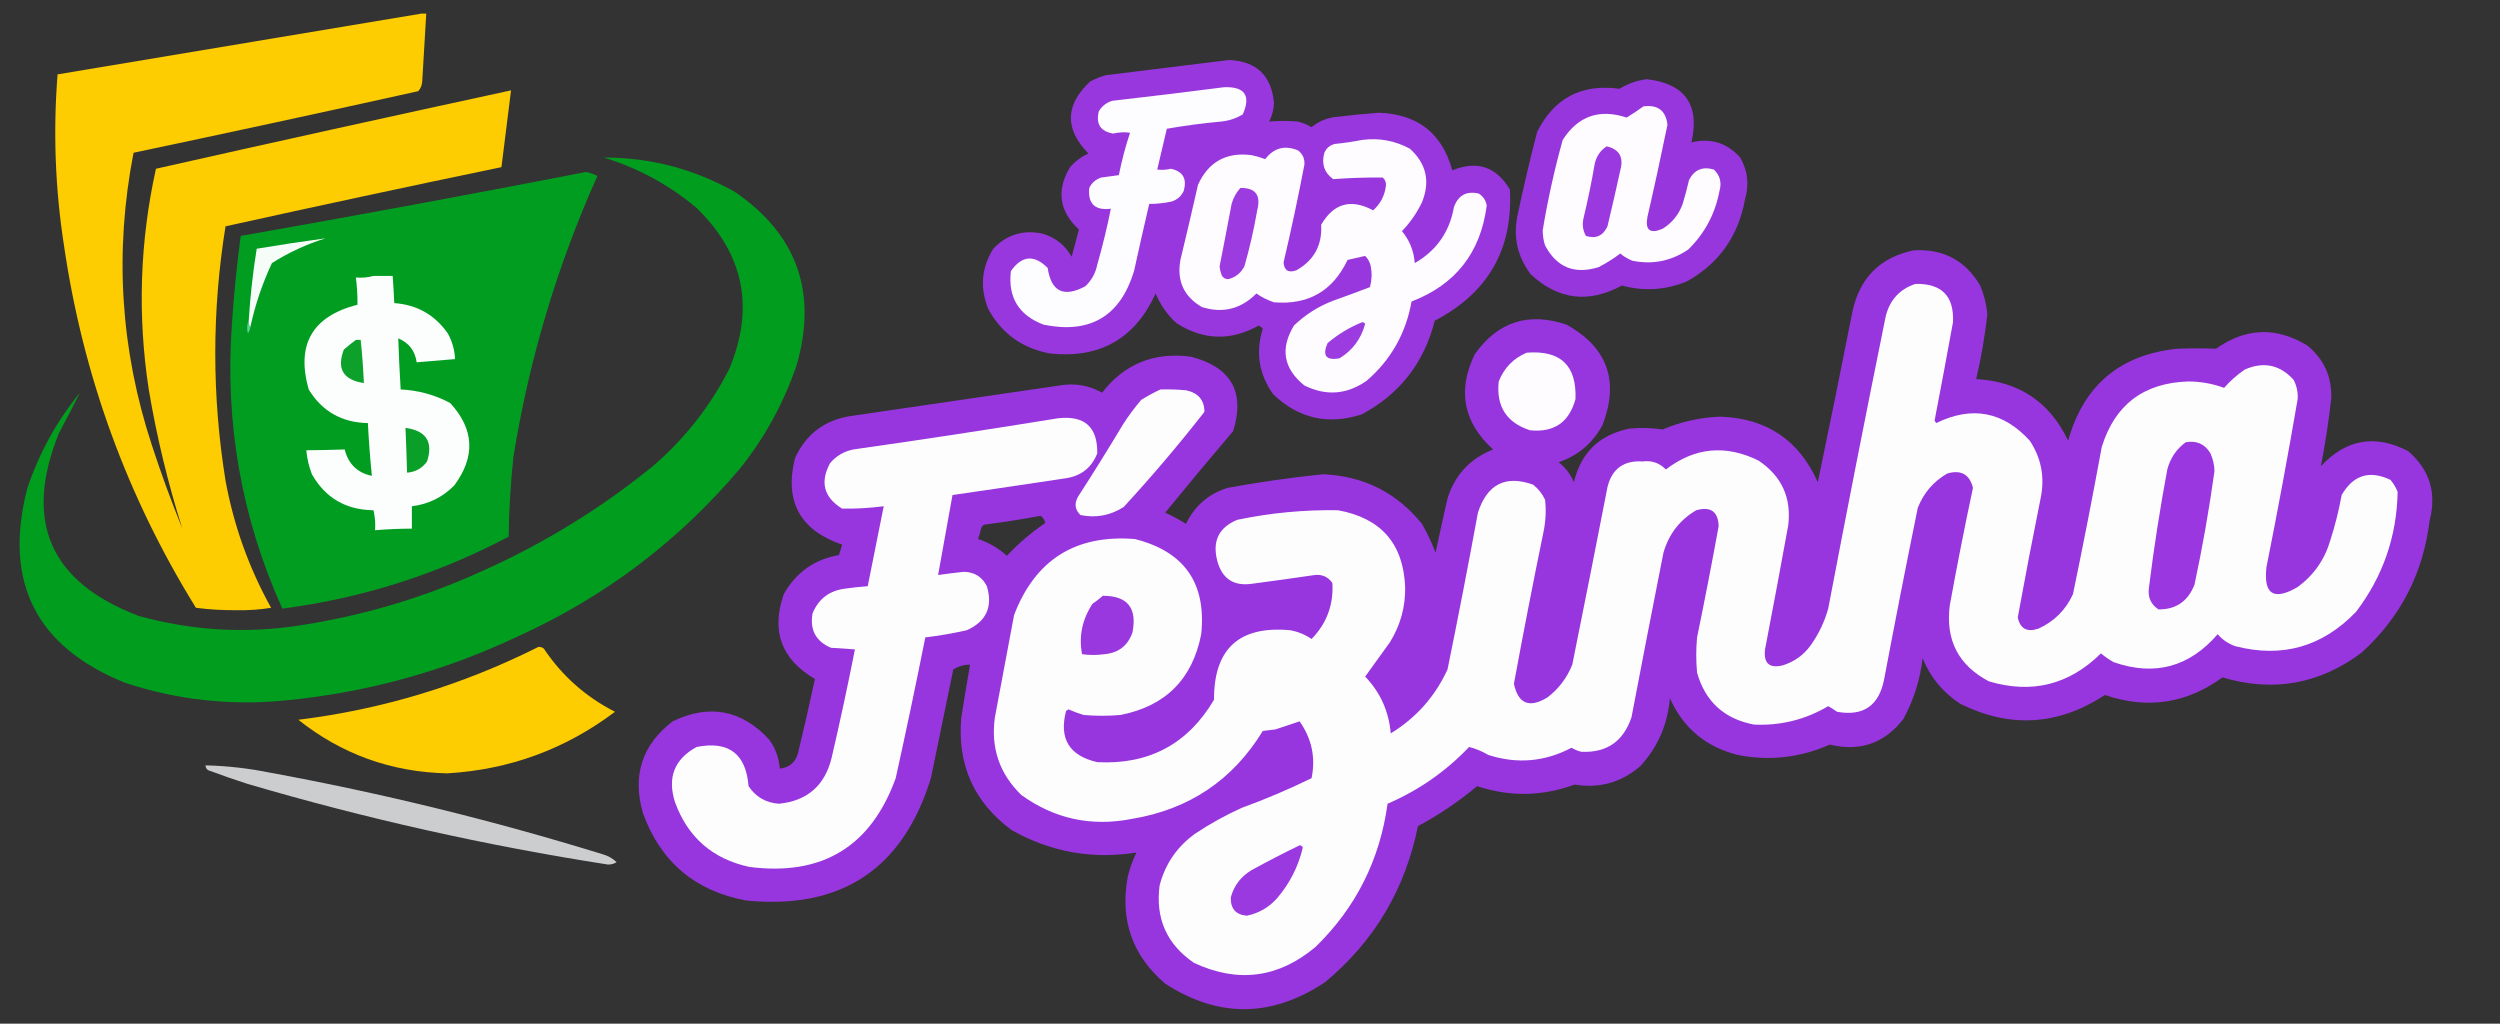 <?xml version="1.0" encoding="UTF-8"?>
<!DOCTYPE svg PUBLIC "-//W3C//DTD SVG 1.1//EN" "http://www.w3.org/Graphics/SVG/1.1/DTD/svg11.dtd">
<svg xmlns="http://www.w3.org/2000/svg" version="1.1" width="1563px" height="640px" style="shape-rendering:geometricPrecision; text-rendering:geometricPrecision; image-rendering:optimizeQuality; fill-rule:evenodd; clip-rule:evenodd" xmlns:xlink="http://www.w3.org/1999/xlink">
<rect width="100%" height="100%" fill="#333333" stroke="none"/>
<g><path style="opacity:0.985" fill="#ffce00" d="M 263.5,8.5 C 264.5,8.5 265.5,8.5 266.5,8.5C 265.726,22.499 264.892,36.499 264,50.5C 263.933,53.047 263.099,55.214 261.5,57C 202.22,70.154 142.886,82.987 83.5,95.5C 71.434,157.474 75.267,218.474 95,278.5C 100.743,296.063 107.076,313.397 114,330.5C 104.981,302.087 97.981,273.087 93,243.5C 85.909,197.199 87.409,151.199 97.5,105.5C 171.435,88.85 245.435,72.516 319.5,56.5C 317.501,72.496 315.501,88.496 313.5,104.5C 255.892,116.461 198.392,128.795 141,141.5C 132.457,194.522 132.457,247.522 141,300.5C 146.157,328.629 155.657,355.129 169.5,380C 162.495,381.152 155.328,381.652 148,381.5C 139.45,381.585 130.95,381.085 122.5,380C 79.399,310.379 51.899,234.879 40,153.5C 34.496,117.986 33.163,82.319 36,46.5C 111.921,33.763 187.754,21.097 263.5,8.5 Z"/></g>
<g><path style="opacity:0.986" fill="#9a37e0" d="M 768.5,37.5 C 785.686,38.353 795.019,47.353 796.5,64.5C 796.318,68.586 795.318,72.419 793.5,76C 799.448,75.474 805.448,75.474 811.5,76C 814.512,76.78 817.345,77.947 820,79.5C 824.748,75.581 830.248,73.414 836.5,73C 844.979,71.947 853.479,71.113 862,70.5C 886.263,71.278 901.596,83.278 908,106.5C 923.478,100.2 935.478,104.2 944,118.5C 945.99,155.843 930.323,183.177 897,200.5C 890.367,226.782 875.2,246.282 851.5,259C 830.442,265.901 811.942,261.734 796,246.5C 787.05,233.9 784.884,220.233 789.5,205.5C 788.758,204.713 787.925,204.047 787,203.5C 769.476,213.294 752.309,212.794 735.5,202C 729.796,196.796 725.463,190.63 722.5,183.5C 709.611,211.784 687.611,224.284 656.5,221C 639.281,217.821 626.448,208.654 618,193.5C 612.506,180.23 613.506,167.563 621,155.5C 629.331,146.725 639.497,143.558 651.5,146C 659.657,148.325 665.823,153.158 670,160.5C 671.564,154.843 673.064,149.176 674.5,143.5C 662.164,131.969 660.331,118.969 669,104.5C 672.21,100.813 676.044,97.979 680.5,96C 665.533,80.67 665.866,65.67 681.5,51C 684.674,49.275 688.007,47.942 691.5,47C 717.312,43.856 742.979,40.689 768.5,37.5 Z"/></g>
<g><path style="opacity:0.982" fill="#9936e0" d="M 1029.5,49.5 C 1053.48,52.307 1062.82,65.474 1057.5,89C 1069.58,86.138 1079.75,89.305 1088,98.5C 1092.69,106.711 1093.69,115.377 1091,124.5C 1086.89,147.576 1074.72,164.742 1054.5,176C 1041.2,181.408 1027.7,182.241 1014,178.5C 993.236,189.811 974.236,187.477 957,171.5C 948.454,160.105 945.787,147.438 949,133.5C 952.618,116.407 956.618,99.407 961,82.5C 971.627,61.268 988.793,52.268 1012.5,55.5C 1017.88,52.265 1023.54,50.265 1029.5,49.5 Z"/></g>
<g><path style="opacity:1" fill="#fdfcfe" d="M 765.5,54.5 C 778.312,54.141 782.146,59.807 777,71.5C 772.86,73.995 768.36,75.495 763.5,76C 752.091,77.027 740.758,78.527 729.5,80.5C 727.55,89.046 725.55,97.546 723.5,106C 726.338,106.37 729.171,106.203 732,105.5C 739.604,107.144 742.27,111.811 740,119.5C 738.437,122.728 735.937,124.895 732.5,126C 727.882,126.994 723.215,127.494 718.5,127.5C 715.228,141.463 712.061,155.463 709,169.5C 700.407,197.734 681.573,208.901 652.5,203C 636.934,197.114 630.101,185.948 632,169.5C 638.863,159.71 646.53,159.044 655,167.5C 657.188,182.344 665.021,186.177 678.5,179C 682.423,175.323 684.923,170.823 686,165.5C 689.31,153.927 692.143,142.261 694.5,130.5C 684.56,131.726 680.06,127.393 681,117.5C 682.563,114.272 685.063,112.105 688.5,111C 692.17,110.452 695.837,109.952 699.5,109.5C 701.294,100.49 703.627,91.657 706.5,83C 702.984,82.501 699.484,82.667 696,83.5C 687.999,82.183 684.999,77.516 687,69.5C 688.981,66.255 691.814,64.089 695.5,63C 718.996,60.335 742.33,57.502 765.5,54.5 Z"/></g>
<g><path style="opacity:1" fill="#fefcfe" d="M 1027.5,66.5 C 1036.49,65.333 1041.49,69.166 1042.5,78C 1038.57,97.203 1034.41,116.37 1030,135.5C 1028.41,143.91 1031.58,146.41 1039.5,143C 1045.44,139.285 1049.61,134.118 1052,127.5C 1053.49,122.543 1054.82,117.543 1056,112.5C 1059.32,106.092 1064.49,103.925 1071.5,106C 1075.37,109.66 1076.53,114.16 1075,119.5C 1072.28,133.771 1065.78,145.938 1055.5,156C 1044.79,163.262 1033.13,165.595 1020.5,163C 1017.73,161.871 1015.23,160.371 1013,158.5C 1008.77,161.702 1004.27,164.535 999.5,167C 984.464,171.723 973.297,167.223 966,153.5C 964.993,150.425 964.493,147.258 964.5,144C 967.648,124.952 971.814,106.118 977,87.5C 986.585,72.526 999.918,67.859 1017,73.5C 1020.55,71.303 1024.05,68.97 1027.5,66.5 Z"/></g>
<g><path style="opacity:1" fill="#fefcfe" d="M 851.5,87.5 C 862.169,86.079 872.169,87.912 881.5,93C 891.782,102.33 894.282,113.496 889,126.5C 885.808,133.19 881.641,139.19 876.5,144.5C 881.283,150.281 883.95,156.948 884.5,164.5C 898.084,156.677 906.251,145.011 909,129.5C 911.676,122.079 916.842,119.246 924.5,121C 927.303,122.78 928.969,125.28 929.5,128.5C 925.68,157.965 910.014,177.965 882.5,188.5C 878.973,208.398 869.64,224.898 854.5,238C 842.087,246.72 829.087,247.72 815.5,241C 802.404,230.44 800.237,217.94 809,203.5C 816.102,196.696 824.268,191.53 833.5,188C 841.205,185.265 848.872,182.432 856.5,179.5C 857.661,175.205 857.828,170.871 857,166.5C 856.484,163.966 855.317,161.8 853.5,160C 849.938,160.78 846.271,161.613 842.5,162.5C 833.279,181.944 817.946,190.777 796.5,189C 792.554,187.694 788.888,185.861 785.5,183.5C 775.829,193.228 764.496,196.061 751.5,192C 740.132,185.424 735.632,175.59 738,162.5C 741.774,146.858 745.44,131.192 749,115.5C 755.542,101.143 766.708,94.976 782.5,97C 785.43,97.606 788.263,98.44 791,99.5C 796.378,92.458 803.211,90.625 811.5,94C 814.466,96.265 815.799,99.265 815.5,103C 811.595,123.434 807.261,143.767 802.5,164C 802.849,169.09 805.515,170.757 810.5,169C 821.539,162.759 826.706,153.259 826,140.5C 833.826,127.062 844.659,124.062 858.5,131.5C 863.097,127.384 865.764,122.217 866.5,116C 866.646,113.966 865.98,112.299 864.5,111C 854.139,110.893 843.805,111.226 833.5,112C 827.882,107.914 826.049,102.414 828,95.5C 829.251,92.619 831.417,90.786 834.5,90C 840.348,89.411 846.014,88.578 851.5,87.5 Z"/></g>
<g><path style="opacity:1" fill="#9b39e0" d="M 1004.5,91.5 C 1012.43,93.331 1015.26,98.331 1013,106.5C 1010.46,118.196 1007.79,129.862 1005,141.5C 1002.21,147.481 997.709,149.481 991.5,147.5C 989.609,144.038 989.109,140.372 990,136.5C 992.716,125.252 995.05,113.918 997,102.5C 998.043,97.721 1000.54,94.054 1004.5,91.5 Z"/></g>
<g><path style="opacity:0.998" fill="#009d1f" d="M 377.5,98.5 C 406.548,98.431 433.881,105.597 459.5,120C 498.386,146.659 511.22,182.826 498,228.5C 489.961,251.918 478.295,273.252 463,292.5C 424.534,338.165 378.034,373.331 323.5,398C 277.195,419.878 228.528,433.212 177.5,438C 143.7,441.207 110.7,437.541 78.5,427C 22.529,404.558 2.029,364.058 17,305.5C 24.389,283.379 35.389,263.379 50,245.5C 45.859,253.721 41.526,262.054 37,270.5C 14.497,325.652 30.997,363.819 86.5,385C 119.785,394.28 153.451,396.28 187.5,391C 227.09,384.937 265.09,373.603 301.5,357C 339.808,339.862 375.141,318.196 407.5,292C 427.797,274.709 443.964,254.209 456,230.5C 471.9,192.278 465.067,158.778 435.5,130C 418.384,115.605 399.05,105.105 377.5,98.5 Z"/></g>
<g><path style="opacity:0.999" fill="#019d21" d="M 366.5,107.5 C 368.924,108.03 371.257,108.864 373.5,110C 348.333,166.172 330.833,224.672 321,285.5C 319.236,302.119 318.236,318.785 318,335.5C 273.571,359.032 226.404,374.032 176.5,380.5C 151.013,323.916 140.513,264.583 145,202.5C 146.212,184.097 148.045,165.764 150.5,147.5C 222.739,134.784 294.739,121.45 366.5,107.5 Z"/></g>
<g><path style="opacity:1" fill="#9c3be0" d="M 775.5,117.5 C 784.965,117.372 788.465,122.039 786,131.5C 783.967,143.338 781.3,155.004 778,166.5C 775.826,170.679 772.493,173.346 768,174.5C 766.289,174.561 764.956,173.894 764,172.5C 763.192,170.577 762.692,168.577 762.5,166.5C 765.064,153.512 767.564,140.512 770,127.5C 771.07,123.689 772.903,120.356 775.5,117.5 Z"/></g>
<g><path style="opacity:1" fill="#f6fcf8" d="M 156.5,204.5 C 155.566,203.432 155.232,202.099 155.5,200.5C 156.428,185.413 158.094,170.413 160.5,155.5C 174.84,153.109 189.174,150.943 203.5,149C 191.597,152.703 180.43,157.87 170,164.5C 164,177.334 159.5,190.667 156.5,204.5 Z"/></g>
<g><path style="opacity:0.989" fill="#9936e0" d="M 1196.5,156.5 C 1214.92,155.473 1228.76,162.807 1238,178.5C 1240.44,184.272 1241.94,190.272 1242.5,196.5C 1240.97,210.156 1238.64,223.656 1235.5,237C 1262.31,238.485 1281.48,251.318 1293,275.5C 1302.73,240.777 1325.56,221.61 1361.5,218C 1369.51,217.735 1377.51,217.735 1385.5,218C 1404.1,204.871 1423.1,204.204 1442.5,216C 1452.92,224.511 1457.92,235.511 1457.5,249C 1455.92,263.334 1453.75,277.501 1451,291.5C 1466.78,274.543 1484.95,271.377 1505.5,282C 1519.01,293.545 1523.51,308.045 1519,325.5C 1514.95,358.448 1500.78,385.948 1476.5,408C 1450.14,427.771 1421.14,432.937 1389.5,423.5C 1366.98,439.891 1342.48,443.558 1316,434.5C 1286.85,453.622 1256.68,455.455 1225.5,440C 1214.72,432.961 1206.89,423.461 1202,411.5C 1200.46,425.007 1196.46,437.673 1190,449.5C 1178.17,464.743 1162.83,470.076 1144,465.5C 1125.49,473.701 1106.32,475.867 1086.5,472C 1066.52,467.016 1052.36,455.183 1044,436.5C 1042.66,452.879 1036.49,467.046 1025.5,479C 1013.67,489.209 1000,493.043 984.5,490.5C 964.231,497.932 943.897,498.265 923.5,491.5C 912.031,501.071 899.697,509.405 886.5,516.5C 878.515,556.003 859.182,588.503 828.5,614C 795.194,636.239 761.861,636.573 728.5,615C 707.992,597.483 700.158,575.316 705,548.5C 706.244,543.1 708.077,537.934 710.5,533C 682.841,537.391 656.841,532.724 632.5,519C 608.863,501.546 598.363,478.046 601,448.5C 602.771,437.478 604.605,426.478 606.5,415.5C 602.663,415.562 599.163,416.562 596,418.5C 591.333,441.169 586.666,463.836 582,486.5C 564.459,543.369 525.959,568.869 466.5,563C 434.589,557.084 413.089,538.917 402,508.5C 395.172,484.93 401.339,465.764 420.5,451C 443.568,439.927 463.734,443.76 481,462.5C 484.852,467.891 487.019,473.891 487.5,480.5C 493.59,479.919 497.423,476.586 499,470.5C 502.692,455.204 506.192,439.871 509.5,424.5C 488.511,412.234 482.011,394.567 490,371.5C 497.591,357.92 509.091,349.754 524.5,347C 525.227,344.876 525.894,342.709 526.5,340.5C 500.173,331.514 490.34,313.514 497,286.5C 503.937,271.244 515.77,262.411 532.5,260C 575.833,253.667 619.167,247.333 662.5,241C 671.883,239.379 680.716,240.879 689,245.5C 703.057,227.471 721.557,219.971 744.5,223C 769.707,229.475 778.54,244.975 771,269.5C 756.645,286.354 742.478,303.354 728.5,320.5C 732.984,322.575 737.317,324.908 741.5,327.5C 746.936,316.228 755.603,308.728 767.5,305C 787.236,301.419 807.07,298.585 827,296.5C 852.425,297.546 873.092,307.879 889,327.5C 892.311,333.261 895.144,339.261 897.5,345.5C 899.934,334.166 902.434,322.833 905,311.5C 909.702,296.799 919.202,286.633 933.5,281C 914.869,264.051 911.036,244.217 922,221.5C 936.457,201.088 955.623,194.921 979.5,203C 1004.94,217.213 1012.44,238.046 1002,265.5C 995.879,276.958 986.713,284.791 974.5,289C 978.759,292.358 981.926,296.525 984,301.5C 988.385,283.049 999.885,271.882 1018.5,268C 1025.52,267.279 1032.52,267.446 1039.5,268.5C 1051,263.625 1063,260.959 1075.5,260.5C 1104.44,261.464 1124.78,275.131 1136.5,301.5C 1143.86,266.221 1151.02,230.888 1158,195.5C 1162.42,173.912 1175.26,160.912 1196.5,156.5 Z M 650.5,322.5 C 652.085,323.474 653.085,324.974 653.5,327C 644.765,332.897 636.765,339.73 629.5,347.5C 624.256,342.711 618.256,339.211 611.5,337C 612.289,334.733 612.956,332.4 613.5,330C 613.905,329.055 614.572,328.388 615.5,328C 627.358,326.475 639.024,324.641 650.5,322.5 Z"/></g>
<g><path style="opacity:1" fill="#fcfefd" d="M 233.5,172.5 C 237.5,172.5 241.5,172.5 245.5,172.5C 245.907,178.161 246.24,183.828 246.5,189.5C 260.722,190.525 271.888,196.859 280,208.5C 282.747,213.489 284.247,218.822 284.5,224.5C 276.506,225.227 268.506,225.893 260.5,226.5C 259.503,219.335 255.669,214.335 249,211.5C 249.331,222.157 249.831,232.823 250.5,243.5C 261.519,244.004 271.852,246.837 281.5,252C 296.515,268.373 297.348,285.54 284,303.5C 276.683,310.908 267.85,315.242 257.5,316.5C 257.5,321.167 257.5,325.833 257.5,330.5C 249.817,330.523 242.15,330.857 234.5,331.5C 234.797,327.233 234.464,323.066 233.5,319C 216.247,318.799 203.414,311.299 195,296.5C 193.131,291.655 191.965,286.655 191.5,281.5C 199.53,281.442 207.53,281.275 215.5,281C 217.786,290.121 223.453,295.621 232.5,297.5C 231.391,286.529 230.558,275.529 230,264.5C 213.755,264.212 201.422,257.212 193,243.5C 185.045,215.41 195.212,197.743 223.5,190.5C 223.553,184.804 223.22,179.138 222.5,173.5C 226.371,173.815 230.038,173.482 233.5,172.5 Z"/></g>
<g><path style="opacity:1" fill="#fefdfe" d="M 1197.5,177.5 C 1213.98,177.145 1221.81,185.145 1221,201.5C 1217.26,222.023 1213.43,242.523 1209.5,263C 1209.83,263.5 1210.17,264 1210.5,264.5C 1232.85,253.604 1252.35,257.27 1269,275.5C 1276.06,286.15 1278.39,297.817 1276,310.5C 1270.93,335.62 1266.09,360.787 1261.5,386C 1263,393.109 1267.33,395.443 1274.5,393C 1284.33,388.5 1291.5,381.333 1296,371.5C 1302.37,340.925 1308.37,310.258 1314,279.5C 1322.17,253.063 1340.17,239.396 1368,238.5C 1375.74,238.485 1383.24,239.818 1390.5,242.5C 1394.28,238.173 1398.62,234.34 1403.5,231C 1415.32,225.898 1425.49,228.065 1434,237.5C 1435.91,241.259 1436.75,245.259 1436.5,249.5C 1430.48,284.573 1423.98,319.573 1417,354.5C 1415.02,371.598 1421.52,375.765 1436.5,367C 1446.65,359.565 1453.48,349.731 1457,337.5C 1459.95,328.312 1462.29,318.978 1464,309.5C 1471.26,296.955 1481.42,293.788 1494.5,300C 1496.43,302.258 1497.93,304.758 1499,307.5C 1498.48,335.405 1489.81,360.405 1473,382.5C 1452,404.374 1426.83,411.541 1397.5,404C 1393.15,402.477 1389.48,399.977 1386.5,396.5C 1368.74,417.06 1347.07,422.893 1321.5,414C 1318.66,412.414 1315.99,410.58 1313.5,408.5C 1293.63,428.134 1270.3,433.967 1243.5,426C 1224.4,415.974 1216.24,400.141 1219,378.5C 1223.45,353.917 1228.28,329.417 1233.5,305C 1231.38,296.581 1226.05,293.581 1217.5,296C 1208.83,301.002 1202.67,308.169 1199,317.5C 1191.74,353.113 1184.74,388.779 1178,424.5C 1174.82,441.158 1164.99,447.992 1148.5,445C 1146.73,443.702 1144.9,442.536 1143,441.5C 1128.66,449.959 1113.16,453.793 1096.5,453C 1077.9,449.397 1066.07,438.563 1061,420.5C 1060.33,413.167 1060.33,405.833 1061,398.5C 1065.76,375.372 1070.26,352.205 1074.5,329C 1074.24,319.848 1069.57,316.514 1060.5,319C 1050.22,325.013 1043.39,333.846 1040,345.5C 1033.21,379.807 1026.54,414.14 1020,448.5C 1014.87,463.638 1004.37,470.804 988.5,470C 986.385,469.443 984.385,468.609 982.5,467.5C 965.835,476.287 948.502,477.787 930.5,472C 926.587,469.698 922.587,468.031 918.5,467C 903.944,482.283 886.944,494.117 867.5,502.5C 862.693,537.615 847.693,567.448 822.5,592C 799.294,611.467 773.96,614.801 746.5,602C 729.43,590.35 722.264,574.184 725,553.5C 728.566,539.935 736.066,529.102 747.5,521C 756.684,514.905 766.351,509.572 776.5,505C 791.344,499.609 805.844,493.442 820,486.5C 822.621,473.606 820.121,461.773 812.5,451C 807.621,452.626 802.621,454.293 797.5,456C 794.833,456.333 792.167,456.667 789.5,457C 770.723,487.746 743.39,506.08 707.5,512C 682.188,516.94 659.188,511.94 638.5,497C 624.85,483.719 619.35,467.552 622,448.5C 626,427.167 630,405.833 634,384.5C 647.279,349.905 672.446,334.072 709.5,337C 740.489,344.798 754.322,364.631 751,396.5C 745.5,424.667 728.667,441.5 700.5,447C 692.833,447.667 685.167,447.667 677.5,447C 674.256,446.03 671.09,444.863 668,443.5C 667.5,443.833 667,444.167 666.5,444.5C 661.992,461.811 668.492,472.477 686,476.5C 718.307,478.183 742.641,465.183 759,437.5C 758.874,405.628 774.707,391.128 806.5,394C 811.403,394.869 815.903,396.702 820,399.5C 829.481,389.721 833.814,378.055 833,364.5C 830.323,360.662 826.656,358.995 822,359.5C 808.851,361.426 795.684,363.259 782.5,365C 771.126,366.554 763.959,361.721 761,350.5C 757.866,338.269 762.033,329.769 773.5,325C 794.31,320.645 815.31,318.645 836.5,319C 863.401,323.891 877.401,339.891 878.5,367C 878.725,379.398 875.558,390.898 869,401.5C 863.819,408.677 858.652,415.844 853.5,423C 862.965,432.865 868.298,444.698 869.5,458.5C 885.374,448.79 897.207,435.457 905,418.5C 911.652,385.893 917.985,353.226 924,320.5C 929.784,302.692 941.284,296.858 958.5,303C 961.762,305.592 964.262,308.759 966,312.5C 966.711,319.215 966.378,325.882 965,332.5C 958.512,364.105 952.346,395.772 946.5,427.5C 949.199,440.093 956.199,442.926 967.5,436C 974.524,430.633 979.691,423.8 983,415.5C 990.459,378.536 997.793,341.536 1005,304.5C 1007.82,293.08 1015.16,287.746 1027,288.5C 1032.69,287.762 1037.52,289.429 1041.5,293.5C 1059.6,279.658 1078.94,277.824 1099.5,288C 1113.93,297.698 1120.1,311.198 1118,328.5C 1113.29,354.365 1108.46,380.199 1103.5,406C 1102.49,414.664 1106.16,417.998 1114.5,416C 1121.72,413.777 1127.56,409.611 1132,403.5C 1137,396.503 1140.66,388.836 1143,380.5C 1154.62,319.423 1166.62,258.423 1179,197.5C 1181.61,187.391 1187.78,180.725 1197.5,177.5 Z"/></g>
<g><path style="opacity:1" fill="#9c3ce0" d="M 851.5,201.5 C 852.376,201.369 853.043,201.702 853.5,202.5C 850.957,211.859 845.623,219.026 837.5,224C 829.069,225.567 826.569,222.4 830,214.5C 836.515,208.997 843.682,204.663 851.5,201.5 Z"/></g>
<g><path style="opacity:1" fill="#5fcf97" d="M 155.5,200.5 C 155.232,202.099 155.566,203.432 156.5,204.5C 156.291,205.922 155.791,207.255 155,208.5C 154.199,205.633 154.366,202.966 155.5,200.5 Z"/></g>
<g><path style="opacity:1" fill="#0da12c" d="M 222.5,212.5 C 223.5,212.5 224.5,212.5 225.5,212.5C 226.442,221.476 227.109,230.476 227.5,239.5C 214.525,237.535 210.359,230.535 215,218.5C 217.478,216.361 219.978,214.361 222.5,212.5 Z"/></g>
<g><path style="opacity:1" fill="#fefcfe" d="M 954.5,220.5 C 975.644,218.813 985.81,228.48 985,249.5C 981.041,264.065 971.541,270.565 956.5,269C 941.839,264.201 935.339,254.035 937,238.5C 940.379,229.956 946.212,223.956 954.5,220.5 Z"/></g>
<g><path style="opacity:1" fill="#fefdfe" d="M 725.5,243.5 C 730.844,243.334 736.177,243.501 741.5,244C 749.138,245.613 752.971,250.113 753,257.5C 736.997,277.983 720.164,297.817 702.5,317C 694.088,322.338 685.088,324.005 675.5,322C 672.03,318.663 671.53,314.83 674,310.5C 683.584,295.668 692.917,280.668 702,265.5C 705.468,260.066 709.301,254.899 713.5,250C 717.434,247.536 721.434,245.369 725.5,243.5 Z"/></g>
<g><path style="opacity:1" fill="#fefdfe" d="M 661.5,261.5 C 678.124,259.63 686.29,266.963 686,283.5C 682.479,292.348 675.979,297.515 666.5,299C 642.831,302.568 619.164,306.068 595.5,309.5C 592.5,326.168 589.5,342.835 586.5,359.5C 591.812,358.741 597.145,358.075 602.5,357.5C 609.139,357.571 613.973,360.571 617,366.5C 620.829,379.341 616.662,388.507 604.5,394C 595.899,395.954 587.233,397.454 578.5,398.5C 572.652,427.895 566.485,457.228 560,486.5C 544.494,529.349 513.994,547.849 468.5,542C 445.52,537.016 430.02,523.516 422,501.5C 417.122,486.106 421.622,474.606 435.5,467C 455.548,463.057 466.382,471.223 468,491.5C 472.494,498.25 478.827,501.916 487,502.5C 504.802,500.704 515.802,491.037 520,473.5C 525.223,451.051 530.056,428.551 534.5,406C 529.5,405.667 524.5,405.333 519.5,405C 510.053,400.945 506.22,393.778 508,383.5C 511.774,374.356 518.607,369.189 528.5,368C 533.156,367.335 537.823,366.835 542.5,366.5C 545.833,349.833 549.167,333.167 552.5,316.5C 543.858,317.634 535.192,318.134 526.5,318C 515.029,310.915 512.529,301.415 519,289.5C 522.834,285.007 527.667,282.174 533.5,281C 576.373,274.901 619.039,268.401 661.5,261.5 Z"/></g>
<g><path style="opacity:1" fill="#099f29" d="M 253.5,267.5 C 266.458,269.261 270.958,276.261 267,288.5C 263.898,292.8 259.731,295.133 254.5,295.5C 254.255,286.163 253.922,276.829 253.5,267.5 Z"/></g>
<g><path style="opacity:1" fill="#9a37e0" d="M 1366.5,276.5 C 1373.39,275.286 1378.55,277.619 1382,283.5C 1383.56,287.007 1384.39,290.673 1384.5,294.5C 1381.2,318.323 1377.03,341.989 1372,365.5C 1367.94,375.926 1360.44,381.093 1349.5,381C 1344.68,377.848 1342.68,373.348 1343.5,367.5C 1346.57,342.723 1350.41,318.056 1355,293.5C 1356.87,286.413 1360.7,280.746 1366.5,276.5 Z"/></g>
<g><path style="opacity:1" fill="#9a38e0" d="M 689.5,372.5 C 704.921,372.439 711.088,380.106 708,395.5C 705.082,403.716 699.249,408.216 690.5,409C 685.833,409.667 681.167,409.667 676.5,409C 674.393,397.871 676.56,387.371 683,377.5C 685.326,375.934 687.492,374.268 689.5,372.5 Z"/></g>
<g><path style="opacity:0.985" fill="#ffce00" d="M 336.5,404.5 C 337.822,404.33 338.989,404.663 340,405.5C 351.358,422.521 366.191,435.688 384.5,445C 353.454,468.406 318.454,481.24 279.5,483.5C 244.629,482.713 213.629,471.546 186.5,450C 239.004,443.534 289.004,428.368 336.5,404.5 Z"/></g>
<g><path style="opacity:0.955" fill="#d3d4d6" d="M 128.5,478.5 C 141.955,478.827 155.288,480.327 168.5,483C 238.859,495.923 308.192,512.923 376.5,534C 379.938,534.92 382.938,536.587 385.5,539C 383.884,540.077 382.051,540.577 380,540.5C 303.719,528.638 228.553,511.805 154.5,490C 146.758,487.531 139.092,484.864 131.5,482C 129.574,481.578 128.574,480.411 128.5,478.5 Z"/></g>
<g><path style="opacity:1" fill="#9b39e0" d="M 812.5,528.5 C 813.497,528.47 814.164,528.97 814.5,530C 811.663,541.841 806.33,552.341 798.5,561.5C 793.386,567.282 787.053,570.949 779.5,572.5C 772.602,571.913 769.268,568.08 769.5,561C 771.495,553.656 775.829,547.989 782.5,544C 792.436,538.533 802.436,533.367 812.5,528.5 Z"/></g>
</svg>
